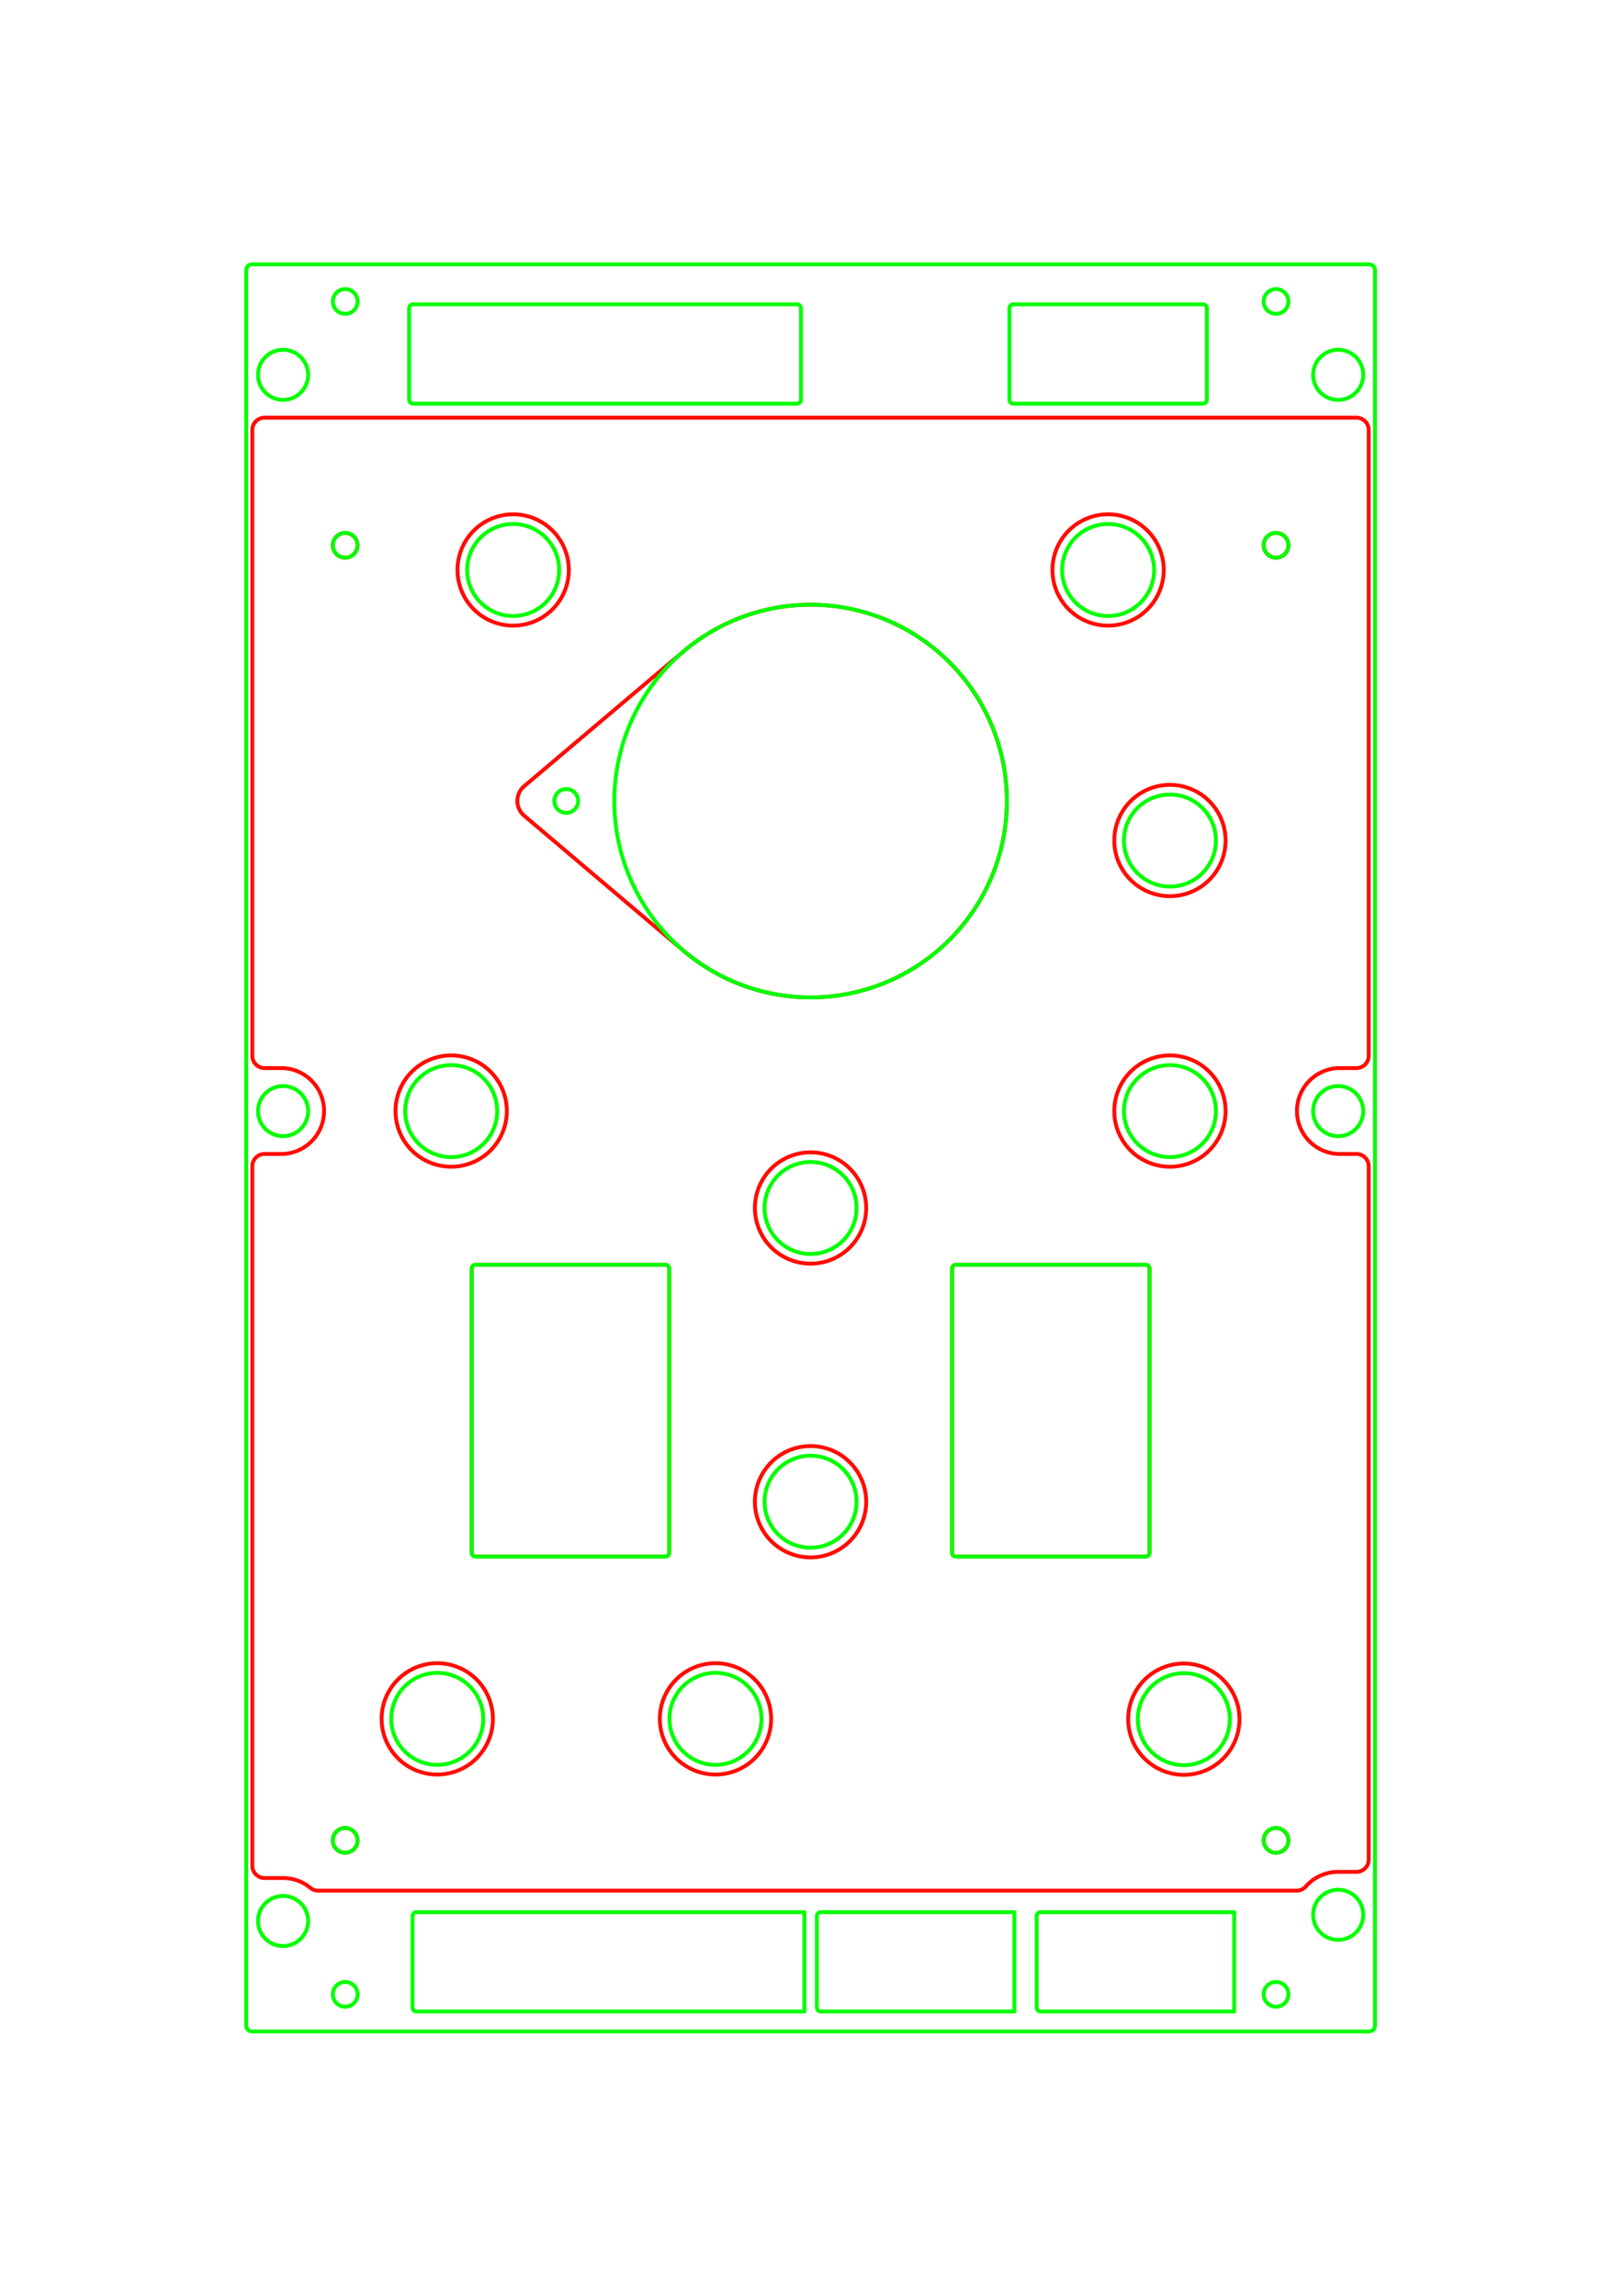 <?xml version="1.0" encoding="UTF-8" standalone="no"?>
<!-- Created with Inkscape (http://www.inkscape.org/) -->

<svg
   width="210mm"
   height="297mm"
   viewBox="0 0 210 297"
   version="1.1"
   id="svg1"
   xml:space="preserve"
   inkscape:version="1.3.1 (91b66b0783, 2023-11-16)"
   sodipodi:docname="OH_16_combined.svg"
   xmlns:inkscape="http://www.inkscape.org/namespaces/inkscape"
   xmlns:sodipodi="http://sodipodi.sourceforge.net/DTD/sodipodi-0.dtd"
   xmlns="http://www.w3.org/2000/svg"
   xmlns:svg="http://www.w3.org/2000/svg"><sodipodi:namedview
     id="namedview1"
     pagecolor="#505050"
     bordercolor="#ffffff"
     borderopacity="1"
     inkscape:showpageshadow="0"
     inkscape:pageopacity="0"
     inkscape:pagecheckerboard="1"
     inkscape:deskcolor="#d1d1d1"
     inkscape:document-units="mm"
     showgrid="false"
     inkscape:zoom="0.66724888"
     inkscape:cx="538.77947"
     inkscape:cy="529.78733"
     inkscape:current-layer="layer1" /><defs
     id="defs1" /><g
     inkscape:label="Layer 1"
     inkscape:groupmode="layer"
     id="layer1"><g
       id="g1"
       transform="matrix(10,0,0,10,32.657,54.044)"
       style="display:inline;fill:none;stroke:#ff0c00;stroke-width:0.05;stroke-dasharray:none;stroke-opacity:1"><path
         d="m -6.827,-10.39 a 0.556,0.556 90 0 0 0.353,-0.127 0.159,0.159 -129.447 0 1 0.101,-0.036 H 6.288 a 0.159,0.159 -90 0 1 0.119,0.054 0.556,0.556 138.682 0 0 0.417,0.189 h 0.237 a 0.159,0.159 -90 0 1 0.159,0.159 v 8.969 a 0.159,0.159 0 0 1 -0.159,0.159 h -0.237 a 0.556,0.556 -90 0 0 0,1.111 h 0.237 a 0.159,0.159 -90 0 1 0.159,0.159 v 8.096 a 0.159,0.159 0 0 1 -0.159,0.159 h -14.127 a 0.159,0.159 90 0 1 -0.159,-0.159 v -8.096 a 0.159,0.159 -180 0 1 0.159,-0.159 h 0.237 a 0.556,0.556 90 0 0 0,-1.111 h -0.237 a 0.159,0.159 90 0 1 -0.159,-0.159 v -9.049 a 0.159,0.159 -180 0 1 0.159,-0.159 z"
         transform="matrix(1,0,0,-1,7.224,8.501)"
         fill="#000000"
         stroke-linecap="round"
         stroke-linejoin="round"
         id="path1"
         style="fill:none;stroke:#ff0c00;stroke-width:0.05;stroke-dasharray:none;stroke-opacity:1" /><path
         d="m -3.707,3.735 2.063,1.745 a 2.54,2.54 130.286 1 0 -0.004,-3.872 l -2.059,1.745 a 0.25,0.25 -130.283 0 0 1.954e-4,0.382 z"
         transform="matrix(1,0,0,-1,7.224,8.501)"
         fill="#ffffff"
         stroke="#000000"
         stroke-width="0.001cm"
         stroke-linecap="round"
         stroke-linejoin="round"
         id="path2"
         style="fill:none;stroke:#ff0c00;stroke-width:0.05;stroke-dasharray:none;stroke-opacity:1" /><path
         d="m -4.57,6.532 a 0.72,0.72 0 1 1 1.44,0 0.72,0.72 0 1 1 -1.44,0 z"
         transform="matrix(1,0,0,-1,7.224,8.501)"
         fill="#ffffff"
         stroke="#000000"
         stroke-width="0.001cm"
         stroke-linecap="round"
         stroke-linejoin="round"
         id="path3"
         style="fill:none;stroke:#ff0c00;stroke-width:0.05;stroke-dasharray:none;stroke-opacity:1" /><path
         d="m -1.831,-2.506 v -3.675 a 0.05,0.05 0 0 0 -0.05,-0.05 h -2.455 a 0.05,0.05 -90 0 0 -0.05,0.05 v 3.675 a 0.05,0.05 -180 0 0 0.05,0.05 h 2.455 a 0.05,0.05 90 0 0 0.05,-0.05 z"
         transform="matrix(1,0,0,-1,7.224,8.501)"
         fill="#ffffff"
         stroke="#000000"
         stroke-width="0.001cm"
         stroke-linecap="round"
         stroke-linejoin="round"
         id="path4"
         style="fill:none;stroke:#ff0c00;stroke-width:0.05;stroke-dasharray:none;stroke-opacity:1" /><path
         d="m 4.384,-2.506 v -3.675 a 0.05,0.05 0 0 0 -0.05,-0.05 h -2.455 a 0.05,0.05 -90 0 0 -0.05,0.05 v 3.675 a 0.05,0.05 -180 0 0 0.05,0.05 h 2.455 a 0.05,0.05 90 0 0 0.05,-0.05 z"
         transform="matrix(1,0,0,-1,7.224,8.501)"
         fill="#ffffff"
         stroke="#000000"
         stroke-width="0.001cm"
         stroke-linecap="round"
         stroke-linejoin="round"
         id="path5"
         style="fill:none;stroke:#ff0c00;stroke-width:0.05;stroke-dasharray:none;stroke-opacity:1" /><path
         d="m 5.861,-9.903 a 0.16,0.16 0 1 1 0.32,0 0.16,0.16 0 1 1 -0.32,0 z"
         transform="matrix(1,0,0,-1,7.224,8.501)"
         fill="#ffffff"
         stroke="#000000"
         stroke-width="0.001cm"
         stroke-linecap="round"
         stroke-linejoin="round"
         id="path6"
         style="fill:none;stroke:#ff0c00;stroke-width:0.05;stroke-dasharray:none;stroke-opacity:1" /><path
         d="m -6.184,6.851 a 0.16,0.16 0 1 1 0.32,0 0.16,0.16 0 1 1 -0.32,0 z"
         transform="matrix(1,0,0,-1,7.224,8.501)"
         fill="#ffffff"
         stroke="#000000"
         stroke-width="0.001cm"
         stroke-linecap="round"
         stroke-linejoin="round"
         id="path7"
         style="fill:none;stroke:#ff0c00;stroke-width:0.05;stroke-dasharray:none;stroke-opacity:1" /><path
         d="m 5.861,6.851 a 0.16,0.16 0 1 1 0.32,0 0.16,0.16 0 1 1 -0.32,0 z"
         transform="matrix(1,0,0,-1,7.224,8.501)"
         fill="#ffffff"
         stroke="#000000"
         stroke-width="0.001cm"
         stroke-linecap="round"
         stroke-linejoin="round"
         id="path8"
         style="fill:none;stroke:#ff0c00;stroke-width:0.05;stroke-dasharray:none;stroke-opacity:1" /><path
         d="m -6.184,-9.903 a 0.16,0.16 0 1 1 0.32,0 0.16,0.16 0 1 1 -0.32,0 z"
         transform="matrix(1,0,0,-1,7.224,8.501)"
         fill="#ffffff"
         stroke="#000000"
         stroke-width="0.001cm"
         stroke-linecap="round"
         stroke-linejoin="round"
         id="path9"
         style="fill:none;stroke:#ff0c00;stroke-width:0.05;stroke-dasharray:none;stroke-opacity:1" /><path
         d="m -5.372,-0.468 a 0.72,0.72 0 1 1 1.44,0 0.72,0.72 0 1 1 -1.44,0 z"
         transform="matrix(1,0,0,-1,7.224,8.501)"
         fill="#ffffff"
         stroke="#000000"
         stroke-width="0.001cm"
         stroke-linecap="round"
         stroke-linejoin="round"
         id="path10"
         style="fill:none;stroke:#ff0c00;stroke-width:0.05;stroke-dasharray:none;stroke-opacity:1" /><path
         d="m -0.722,-5.522 a 0.72,0.72 0 1 1 1.44,0 0.72,0.72 0 1 1 -1.44,0 z"
         transform="matrix(1,0,0,-1,7.224,8.501)"
         fill="#ffffff"
         stroke="#000000"
         stroke-width="0.001cm"
         stroke-linecap="round"
         stroke-linejoin="round"
         id="path11"
         style="fill:none;stroke:#ff0c00;stroke-width:0.05;stroke-dasharray:none;stroke-opacity:1" /><path
         d="m -5.552,-8.331 a 0.72,0.72 0 1 1 1.44,0 0.72,0.72 0 1 1 -1.44,0 z"
         transform="matrix(1,0,0,-1,7.224,8.501)"
         fill="#ffffff"
         stroke="#000000"
         stroke-width="0.001cm"
         stroke-linecap="round"
         stroke-linejoin="round"
         id="path12"
         style="fill:none;stroke:#ff0c00;stroke-width:0.05;stroke-dasharray:none;stroke-opacity:1" /><path
         d="m -0.722,-1.722 a 0.72,0.72 0 1 1 1.44,0 0.72,0.72 0 1 1 -1.44,0 z"
         transform="matrix(1,0,0,-1,7.224,8.501)"
         fill="#ffffff"
         stroke="#000000"
         stroke-width="0.001cm"
         stroke-linecap="round"
         stroke-linejoin="round"
         id="path13"
         style="fill:none;stroke:#ff0c00;stroke-width:0.05;stroke-dasharray:none;stroke-opacity:1" /><path
         d="m 3.928,3.032 a 0.72,0.72 0 1 1 1.44,0 0.72,0.72 0 1 1 -1.44,0 z"
         transform="matrix(1,0,0,-1,7.224,8.501)"
         fill="#ffffff"
         stroke="#000000"
         stroke-width="0.001cm"
         stroke-linecap="round"
         stroke-linejoin="round"
         id="path14"
         style="fill:none;stroke:#ff0c00;stroke-width:0.05;stroke-dasharray:none;stroke-opacity:1" /><path
         d="m 4.108,-8.335 a 0.72,0.72 0 1 1 1.44,0 0.72,0.72 0 1 1 -1.44,0 z"
         transform="matrix(1,0,0,-1,7.224,8.501)"
         fill="#ffffff"
         stroke="#000000"
         stroke-width="0.001cm"
         stroke-linecap="round"
         stroke-linejoin="round"
         id="path15"
         style="fill:none;stroke:#ff0c00;stroke-width:0.05;stroke-dasharray:none;stroke-opacity:1" /><path
         d="m -1.952,-8.331 a 0.72,0.72 0 1 1 1.44,0 0.72,0.72 0 1 1 -1.44,0 z"
         transform="matrix(1,0,0,-1,7.224,8.501)"
         fill="#ffffff"
         stroke="#000000"
         stroke-width="0.001cm"
         stroke-linecap="round"
         stroke-linejoin="round"
         id="path16"
         style="fill:none;stroke:#ff0c00;stroke-width:0.05;stroke-dasharray:none;stroke-opacity:1" /><path
         d="m 3.928,-0.468 a 0.72,0.72 0 1 1 1.44,0 0.72,0.72 0 1 1 -1.44,0 z"
         transform="matrix(1,0,0,-1,7.224,8.501)"
         fill="#ffffff"
         stroke="#000000"
         stroke-width="0.001cm"
         stroke-linecap="round"
         stroke-linejoin="round"
         id="path17"
         style="fill:none;stroke:#ff0c00;stroke-width:0.05;stroke-dasharray:none;stroke-opacity:1" /><path
         d="m 3.128,6.532 a 0.72,0.72 0 1 1 1.44,0 0.72,0.72 0 1 1 -1.44,0 z"
         transform="matrix(1,0,0,-1,7.224,8.501)"
         fill="#ffffff"
         stroke="#000000"
         stroke-width="0.001cm"
         stroke-linecap="round"
         stroke-linejoin="round"
         id="path18"
         style="fill:none;stroke:#ff0c00;stroke-width:0.05;stroke-dasharray:none;stroke-opacity:1" /></g><g
       id="g2"
       transform="matrix(0,-10,10,0,31.857,262.8)"
       style="display:inline;fill:none;stroke:#03ff00;stroke-opacity:1;stroke-width:0.05;stroke-dasharray:none"><path
         d="m -11.355,7.303 a 0.075,0.075 90 0 1 -0.075,-0.075 v -14.455 a 0.075,0.075 -180 0 1 0.075,-0.075 h 22.71 a 0.075,0.075 -90 0 1 0.075,0.075 v 14.455 a 0.075,0.075 0 0 1 -0.075,0.075 z"
         transform="matrix(1,0,0,-1,11.43,7.303)"
         fill="#000000"
         stroke-linecap="round"
         stroke-linejoin="round"
         id="path1-0"
         style="fill:none;stroke:#03ff00;stroke-width:0.05;stroke-dasharray:none;stroke-opacity:1" /><path
         d="m 4.334,3.162 a 0.154,0.154 0 1 1 0.308,0 0.154,0.154 0 1 1 -0.308,0 z"
         transform="matrix(1,0,0,-1,11.43,7.303)"
         fill="#ffffff"
         stroke="#000000"
         stroke-width="0.001cm"
         stroke-linecap="round"
         stroke-linejoin="round"
         id="path2-2"
         style="fill:none;stroke:#03ff00;stroke-opacity:1;stroke-width:0.05;stroke-dasharray:none" /><path
         d="m 6.881,3.849 a 0.595,0.595 0 1 1 1.19,0 0.595,0.595 0 1 1 -1.19,0 z"
         transform="matrix(1,0,0,-1,11.43,7.303)"
         fill="#ffffff"
         stroke="#000000"
         stroke-width="0.001cm"
         stroke-linecap="round"
         stroke-linejoin="round"
         id="path3-9"
         style="fill:none;stroke:#03ff00;stroke-opacity:1;stroke-width:0.05;stroke-dasharray:none" /><path
         d="m -1.562,1.83 h -3.675 a 0.05,0.05 -90 0 0 -0.05,0.05 v 2.455 a 0.05,0.05 -180 0 0 0.05,0.05 h 3.675 a 0.05,0.05 90 0 0 0.05,-0.05 v -2.455 a 0.05,0.05 0 0 0 -0.05,-0.05 z"
         transform="matrix(1,0,0,-1,11.43,7.303)"
         fill="#ffffff"
         stroke="#000000"
         stroke-width="0.001cm"
         stroke-linecap="round"
         stroke-linejoin="round"
         id="path4-0"
         style="fill:none;stroke:#03ff00;stroke-opacity:1;stroke-width:0.05;stroke-dasharray:none" /><path
         d="m -1.562,-4.385 h -3.675 a 0.05,0.05 -90 0 0 -0.05,0.05 v 2.455 a 0.05,0.05 -180 0 0 0.05,0.05 h 3.675 a 0.05,0.05 90 0 0 0.05,-0.05 v -2.455 a 0.05,0.05 0 0 0 -0.05,-0.05 z"
         transform="matrix(1,0,0,-1,11.43,7.303)"
         fill="#ffffff"
         stroke="#000000"
         stroke-width="0.001cm"
         stroke-linecap="round"
         stroke-linejoin="round"
         id="path5-7"
         style="fill:none;stroke:#03ff00;stroke-opacity:1;stroke-width:0.05;stroke-dasharray:none" /><path
         d="m -11.172,-5.48 v 2.505 a 0.05,0.05 180 0 0 0.05,0.05 h 1.185 a 0.05,0.05 90 0 0 0.05,-0.05 V -5.48 Z"
         transform="matrix(1,0,0,-1,11.43,7.303)"
         fill="#ffffff"
         stroke="#000000"
         stroke-width="0.001cm"
         stroke-linecap="round"
         stroke-linejoin="round"
         id="path6-3"
         style="fill:none;stroke:#03ff00;stroke-opacity:1;stroke-width:0.05;stroke-dasharray:none" /><path
         d="m -9.887,-2.636 h -1.285 v 2.505 a 0.05,0.05 180 0 0 0.05,0.05 h 1.185 a 0.05,0.05 90 0 0 0.05,-0.05 z"
         transform="matrix(1,0,0,-1,11.43,7.303)"
         fill="#ffffff"
         stroke="#000000"
         stroke-width="0.001cm"
         stroke-linecap="round"
         stroke-linejoin="round"
         id="path7-3"
         style="fill:none;stroke:#03ff00;stroke-opacity:1;stroke-width:0.05;stroke-dasharray:none" /><path
         d="m -11.172,0.081 v 5.02 a 0.05,0.05 -180 0 0 0.05,0.05 h 1.185 a 0.05,0.05 90 0 0 0.05,-0.05 v -5.02 z"
         transform="matrix(1,0,0,-1,11.43,7.303)"
         fill="#ffffff"
         stroke="#000000"
         stroke-width="0.001cm"
         stroke-linecap="round"
         stroke-linejoin="round"
         id="path8-4"
         style="fill:none;stroke:#03ff00;stroke-opacity:1;stroke-width:0.05;stroke-dasharray:none" /><path
         d="m 3.381,-4.649 a 0.595,0.595 0 1 1 1.19,0 0.595,0.595 0 1 1 -1.19,0 z"
         transform="matrix(1,0,0,-1,11.43,7.303)"
         fill="#ffffff"
         stroke="#000000"
         stroke-width="0.001cm"
         stroke-linecap="round"
         stroke-linejoin="round"
         id="path9-3"
         style="fill:none;stroke:#03ff00;stroke-opacity:1;stroke-width:0.05;stroke-dasharray:none" /><path
         d="m -0.119,-4.649 a 0.595,0.595 0 1 1 1.19,0 0.595,0.595 0 1 1 -1.19,0 z"
         transform="matrix(1,0,0,-1,11.43,7.303)"
         fill="#ffffff"
         stroke="#000000"
         stroke-width="0.001cm"
         stroke-linecap="round"
         stroke-linejoin="round"
         id="path10-8"
         style="fill:none;stroke:#03ff00;stroke-opacity:1;stroke-width:0.05;stroke-dasharray:none" /><path
         d="m 1.947,0 a 2.54,2.54 0 1 1 5.08,0 2.54,2.54 0 1 1 -5.08,0 z"
         transform="matrix(1,0,0,-1,11.43,7.303)"
         fill="#ffffff"
         stroke="#000000"
         stroke-width="0.001cm"
         stroke-linecap="round"
         stroke-linejoin="round"
         id="path11-3"
         style="fill:none;stroke:#03ff00;stroke-opacity:1;stroke-width:0.05;stroke-dasharray:none" /><path
         d="m 9.678,-2.572 h 1.185 a 0.05,0.05 90 0 0 0.05,-0.05 v -2.455 a 0.05,0.05 0 0 0 -0.05,-0.05 h -1.185 a 0.05,0.05 -90 0 0 -0.05,0.05 v 2.455 a 0.05,0.05 180 0 0 0.05,0.05 z"
         transform="matrix(1,0,0,-1,11.43,7.303)"
         fill="#ffffff"
         stroke="#000000"
         stroke-width="0.001cm"
         stroke-linecap="round"
         stroke-linejoin="round"
         id="path12-3"
         style="fill:none;stroke:#03ff00;stroke-opacity:1;stroke-width:0.05;stroke-dasharray:none" /><path
         d="m 9.678,0.125 a 0.05,0.05 -90 0 0 -0.05,0.05 v 4.97 a 0.05,0.05 -180 0 0 0.05,0.05 h 1.185 a 0.05,0.05 90 0 0 0.05,-0.05 v -4.97 a 0.05,0.05 0 0 0 -0.05,-0.05 z"
         transform="matrix(1,0,0,-1,11.43,7.303)"
         fill="#ffffff"
         stroke="#000000"
         stroke-width="0.001cm"
         stroke-linecap="round"
         stroke-linejoin="round"
         id="path13-4"
         style="fill:none;stroke:#03ff00;stroke-opacity:1;stroke-width:0.05;stroke-dasharray:none" /><path
         d="m -9.118,-6.022 a 0.16,0.16 0 1 1 0.32,0 0.16,0.16 0 1 1 -0.32,0 z"
         transform="matrix(1,0,0,-1,11.43,7.303)"
         fill="#ffffff"
         stroke="#000000"
         stroke-width="0.001cm"
         stroke-linecap="round"
         stroke-linejoin="round"
         id="path14-7"
         style="fill:none;stroke:#03ff00;stroke-opacity:1;stroke-width:0.05;stroke-dasharray:none" /><path
         d="m 7.636,6.022 a 0.16,0.16 0 1 1 0.32,0 0.16,0.16 0 1 1 -0.32,0 z"
         transform="matrix(1,0,0,-1,11.43,7.303)"
         fill="#ffffff"
         stroke="#000000"
         stroke-width="0.001cm"
         stroke-linecap="round"
         stroke-linejoin="round"
         id="path15-8"
         style="fill:none;stroke:#03ff00;stroke-opacity:1;stroke-width:0.05;stroke-dasharray:none" /><path
         d="m 7.636,-6.022 a 0.16,0.16 0 1 1 0.32,0 0.16,0.16 0 1 1 -0.32,0 z"
         transform="matrix(1,0,0,-1,11.43,7.303)"
         fill="#ffffff"
         stroke="#000000"
         stroke-width="0.001cm"
         stroke-linecap="round"
         stroke-linejoin="round"
         id="path16-0"
         style="fill:none;stroke:#03ff00;stroke-opacity:1;stroke-width:0.05;stroke-dasharray:none" /><path
         d="m -11.11,6.022 a 0.16,0.16 0 1 1 0.32,0 0.16,0.16 0 1 1 -0.32,0 z"
         transform="matrix(1,0,0,-1,11.43,7.303)"
         fill="#ffffff"
         stroke="#000000"
         stroke-width="0.001cm"
         stroke-linecap="round"
         stroke-linejoin="round"
         id="path17-2"
         style="fill:none;stroke:#03ff00;stroke-opacity:1;stroke-width:0.05;stroke-dasharray:none" /><path
         d="m -11.11,-6.022 a 0.16,0.16 0 1 1 0.32,0 0.16,0.16 0 1 1 -0.32,0 z"
         transform="matrix(1,0,0,-1,11.43,7.303)"
         fill="#ffffff"
         stroke="#000000"
         stroke-width="0.001cm"
         stroke-linecap="round"
         stroke-linejoin="round"
         id="path18-7"
         style="fill:none;stroke:#03ff00;stroke-opacity:1;stroke-width:0.05;stroke-dasharray:none" /><path
         d="m 10.79,6.022 a 0.16,0.16 0 1 1 0.32,0 0.16,0.16 0 1 1 -0.32,0 z"
         transform="matrix(1,0,0,-1,11.43,7.303)"
         fill="#ffffff"
         stroke="#000000"
         stroke-width="0.001cm"
         stroke-linecap="round"
         stroke-linejoin="round"
         id="path19"
         style="fill:none;stroke:#03ff00;stroke-opacity:1;stroke-width:0.05;stroke-dasharray:none" /><path
         d="m 10.79,-6.022 a 0.16,0.16 0 1 1 0.32,0 0.16,0.16 0 1 1 -0.32,0 z"
         transform="matrix(1,0,0,-1,11.43,7.303)"
         fill="#ffffff"
         stroke="#000000"
         stroke-width="0.001cm"
         stroke-linecap="round"
         stroke-linejoin="round"
         id="path20"
         style="fill:none;stroke:#03ff00;stroke-opacity:1;stroke-width:0.05;stroke-dasharray:none" /><path
         d="m -9.118,6.022 a 0.16,0.16 0 1 1 0.32,0 0.16,0.16 0 1 1 -0.32,0 z"
         transform="matrix(1,0,0,-1,11.43,7.303)"
         fill="#ffffff"
         stroke="#000000"
         stroke-width="0.001cm"
         stroke-linecap="round"
         stroke-linejoin="round"
         id="path21"
         style="fill:none;stroke:#03ff00;stroke-opacity:1;stroke-width:0.05;stroke-dasharray:none" /><path
         d="m -7.981,4.831 a 0.595,0.595 0 1 1 1.19,0 0.595,0.595 0 1 1 -1.19,0 z"
         transform="matrix(1,0,0,-1,11.43,7.303)"
         fill="#ffffff"
         stroke="#000000"
         stroke-width="0.001cm"
         stroke-linecap="round"
         stroke-linejoin="round"
         id="path22"
         style="fill:none;stroke:#03ff00;stroke-opacity:1;stroke-width:0.05;stroke-dasharray:none" /><path
         d="m -7.981,1.231 a 0.595,0.595 0 1 1 1.19,0 0.595,0.595 0 1 1 -1.19,0 z"
         transform="matrix(1,0,0,-1,11.43,7.303)"
         fill="#ffffff"
         stroke="#000000"
         stroke-width="0.001cm"
         stroke-linecap="round"
         stroke-linejoin="round"
         id="path23"
         style="fill:none;stroke:#03ff00;stroke-opacity:1;stroke-width:0.05;stroke-dasharray:none" /><path
         d="m -1.372,8.436e-4 a 0.595,0.595 0 1 1 1.19,0 0.595,0.595 0 1 1 -1.19,0 z"
         transform="matrix(1,0,0,-1,11.43,7.303)"
         fill="#ffffff"
         stroke="#000000"
         stroke-width="0.001cm"
         stroke-linecap="round"
         stroke-linejoin="round"
         id="path24"
         style="fill:none;stroke:#03ff00;stroke-opacity:1;stroke-width:0.05;stroke-dasharray:none" /><path
         d="m -5.172,8.436e-4 a 0.595,0.595 0 1 1 1.19,0 0.595,0.595 0 1 1 -1.19,0 z"
         transform="matrix(1,0,0,-1,11.43,7.303)"
         fill="#ffffff"
         stroke="#000000"
         stroke-width="0.001cm"
         stroke-linecap="round"
         stroke-linejoin="round"
         id="path25"
         style="fill:none;stroke:#03ff00;stroke-opacity:1;stroke-width:0.05;stroke-dasharray:none" /><path
         d="m -7.985,-4.829 a 0.595,0.595 0 1 1 1.19,0 0.595,0.595 0 1 1 -1.19,0 z"
         transform="matrix(1,0,0,-1,11.43,7.303)"
         fill="#ffffff"
         stroke="#000000"
         stroke-width="0.001cm"
         stroke-linecap="round"
         stroke-linejoin="round"
         id="path26"
         style="fill:none;stroke:#03ff00;stroke-opacity:1;stroke-width:0.05;stroke-dasharray:none" /><path
         d="m -0.119,4.651 a 0.595,0.595 0 1 1 1.19,0 0.595,0.595 0 1 1 -1.19,0 z"
         transform="matrix(1,0,0,-1,11.43,7.303)"
         fill="#ffffff"
         stroke="#000000"
         stroke-width="0.001cm"
         stroke-linecap="round"
         stroke-linejoin="round"
         id="path27"
         style="fill:none;stroke:#03ff00;stroke-opacity:1;stroke-width:0.05;stroke-dasharray:none" /><path
         d="m 6.881,-3.849 a 0.595,0.595 0 1 1 1.19,0 0.595,0.595 0 1 1 -1.19,0 z"
         transform="matrix(1,0,0,-1,11.43,7.303)"
         fill="#ffffff"
         stroke="#000000"
         stroke-width="0.001cm"
         stroke-linecap="round"
         stroke-linejoin="round"
         id="path28"
         style="fill:none;stroke:#03ff00;stroke-opacity:1;stroke-width:0.05;stroke-dasharray:none" /><path
         d="m -10.325,6.826 a 0.324,0.324 0 1 1 0.648,0 0.324,0.324 0 1 1 -0.648,0 z"
         transform="matrix(1,0,0,-1,11.43,7.303)"
         fill="#ffffff"
         stroke="#000000"
         stroke-width="0.001cm"
         stroke-linecap="round"
         stroke-linejoin="round"
         id="path29"
         style="fill:none;stroke:#03ff00;stroke-opacity:1;stroke-width:0.05;stroke-dasharray:none" /><path
         d="m 0.152,6.826 a 0.324,0.324 0 1 1 0.648,0 0.324,0.324 0 1 1 -0.648,0 z"
         transform="matrix(1,0,0,-1,11.43,7.303)"
         fill="#ffffff"
         stroke="#000000"
         stroke-width="0.001cm"
         stroke-linecap="round"
         stroke-linejoin="round"
         id="path30"
         style="fill:none;stroke:#03ff00;stroke-opacity:1;stroke-width:0.05;stroke-dasharray:none" /><path
         d="m 9.677,-6.826 a 0.324,0.324 0 1 1 0.648,0 0.324,0.324 0 1 1 -0.648,0 z"
         transform="matrix(1,0,0,-1,11.43,7.303)"
         fill="#ffffff"
         stroke="#000000"
         stroke-width="0.001cm"
         stroke-linecap="round"
         stroke-linejoin="round"
         id="path31"
         style="fill:none;stroke:#03ff00;stroke-opacity:1;stroke-width:0.05;stroke-dasharray:none" /><path
         d="m 0.152,-6.826 a 0.324,0.324 0 1 1 0.648,0 0.324,0.324 0 1 1 -0.648,0 z"
         transform="matrix(1,0,0,-1,11.43,7.303)"
         fill="#ffffff"
         stroke="#000000"
         stroke-width="0.001cm"
         stroke-linecap="round"
         stroke-linejoin="round"
         id="path32"
         style="fill:none;stroke:#03ff00;stroke-opacity:1;stroke-width:0.05;stroke-dasharray:none" /><path
         d="m -10.245,-6.826 a 0.324,0.324 0 1 1 0.648,0 0.324,0.324 0 1 1 -0.648,0 z"
         transform="matrix(1,0,0,-1,11.43,7.303)"
         fill="#ffffff"
         stroke="#000000"
         stroke-width="0.001cm"
         stroke-linecap="round"
         stroke-linejoin="round"
         id="path33"
         style="fill:none;stroke:#03ff00;stroke-opacity:1;stroke-width:0.05;stroke-dasharray:none" /><path
         d="m 9.677,6.826 a 0.324,0.324 0 1 1 0.648,0 0.324,0.324 0 1 1 -0.648,0 z"
         transform="matrix(1,0,0,-1,11.43,7.303)"
         fill="#ffffff"
         stroke="#000000"
         stroke-width="0.001cm"
         stroke-linecap="round"
         stroke-linejoin="round"
         id="path34"
         style="fill:none;stroke:#03ff00;stroke-opacity:1;stroke-width:0.05;stroke-dasharray:none" /></g></g></svg>

